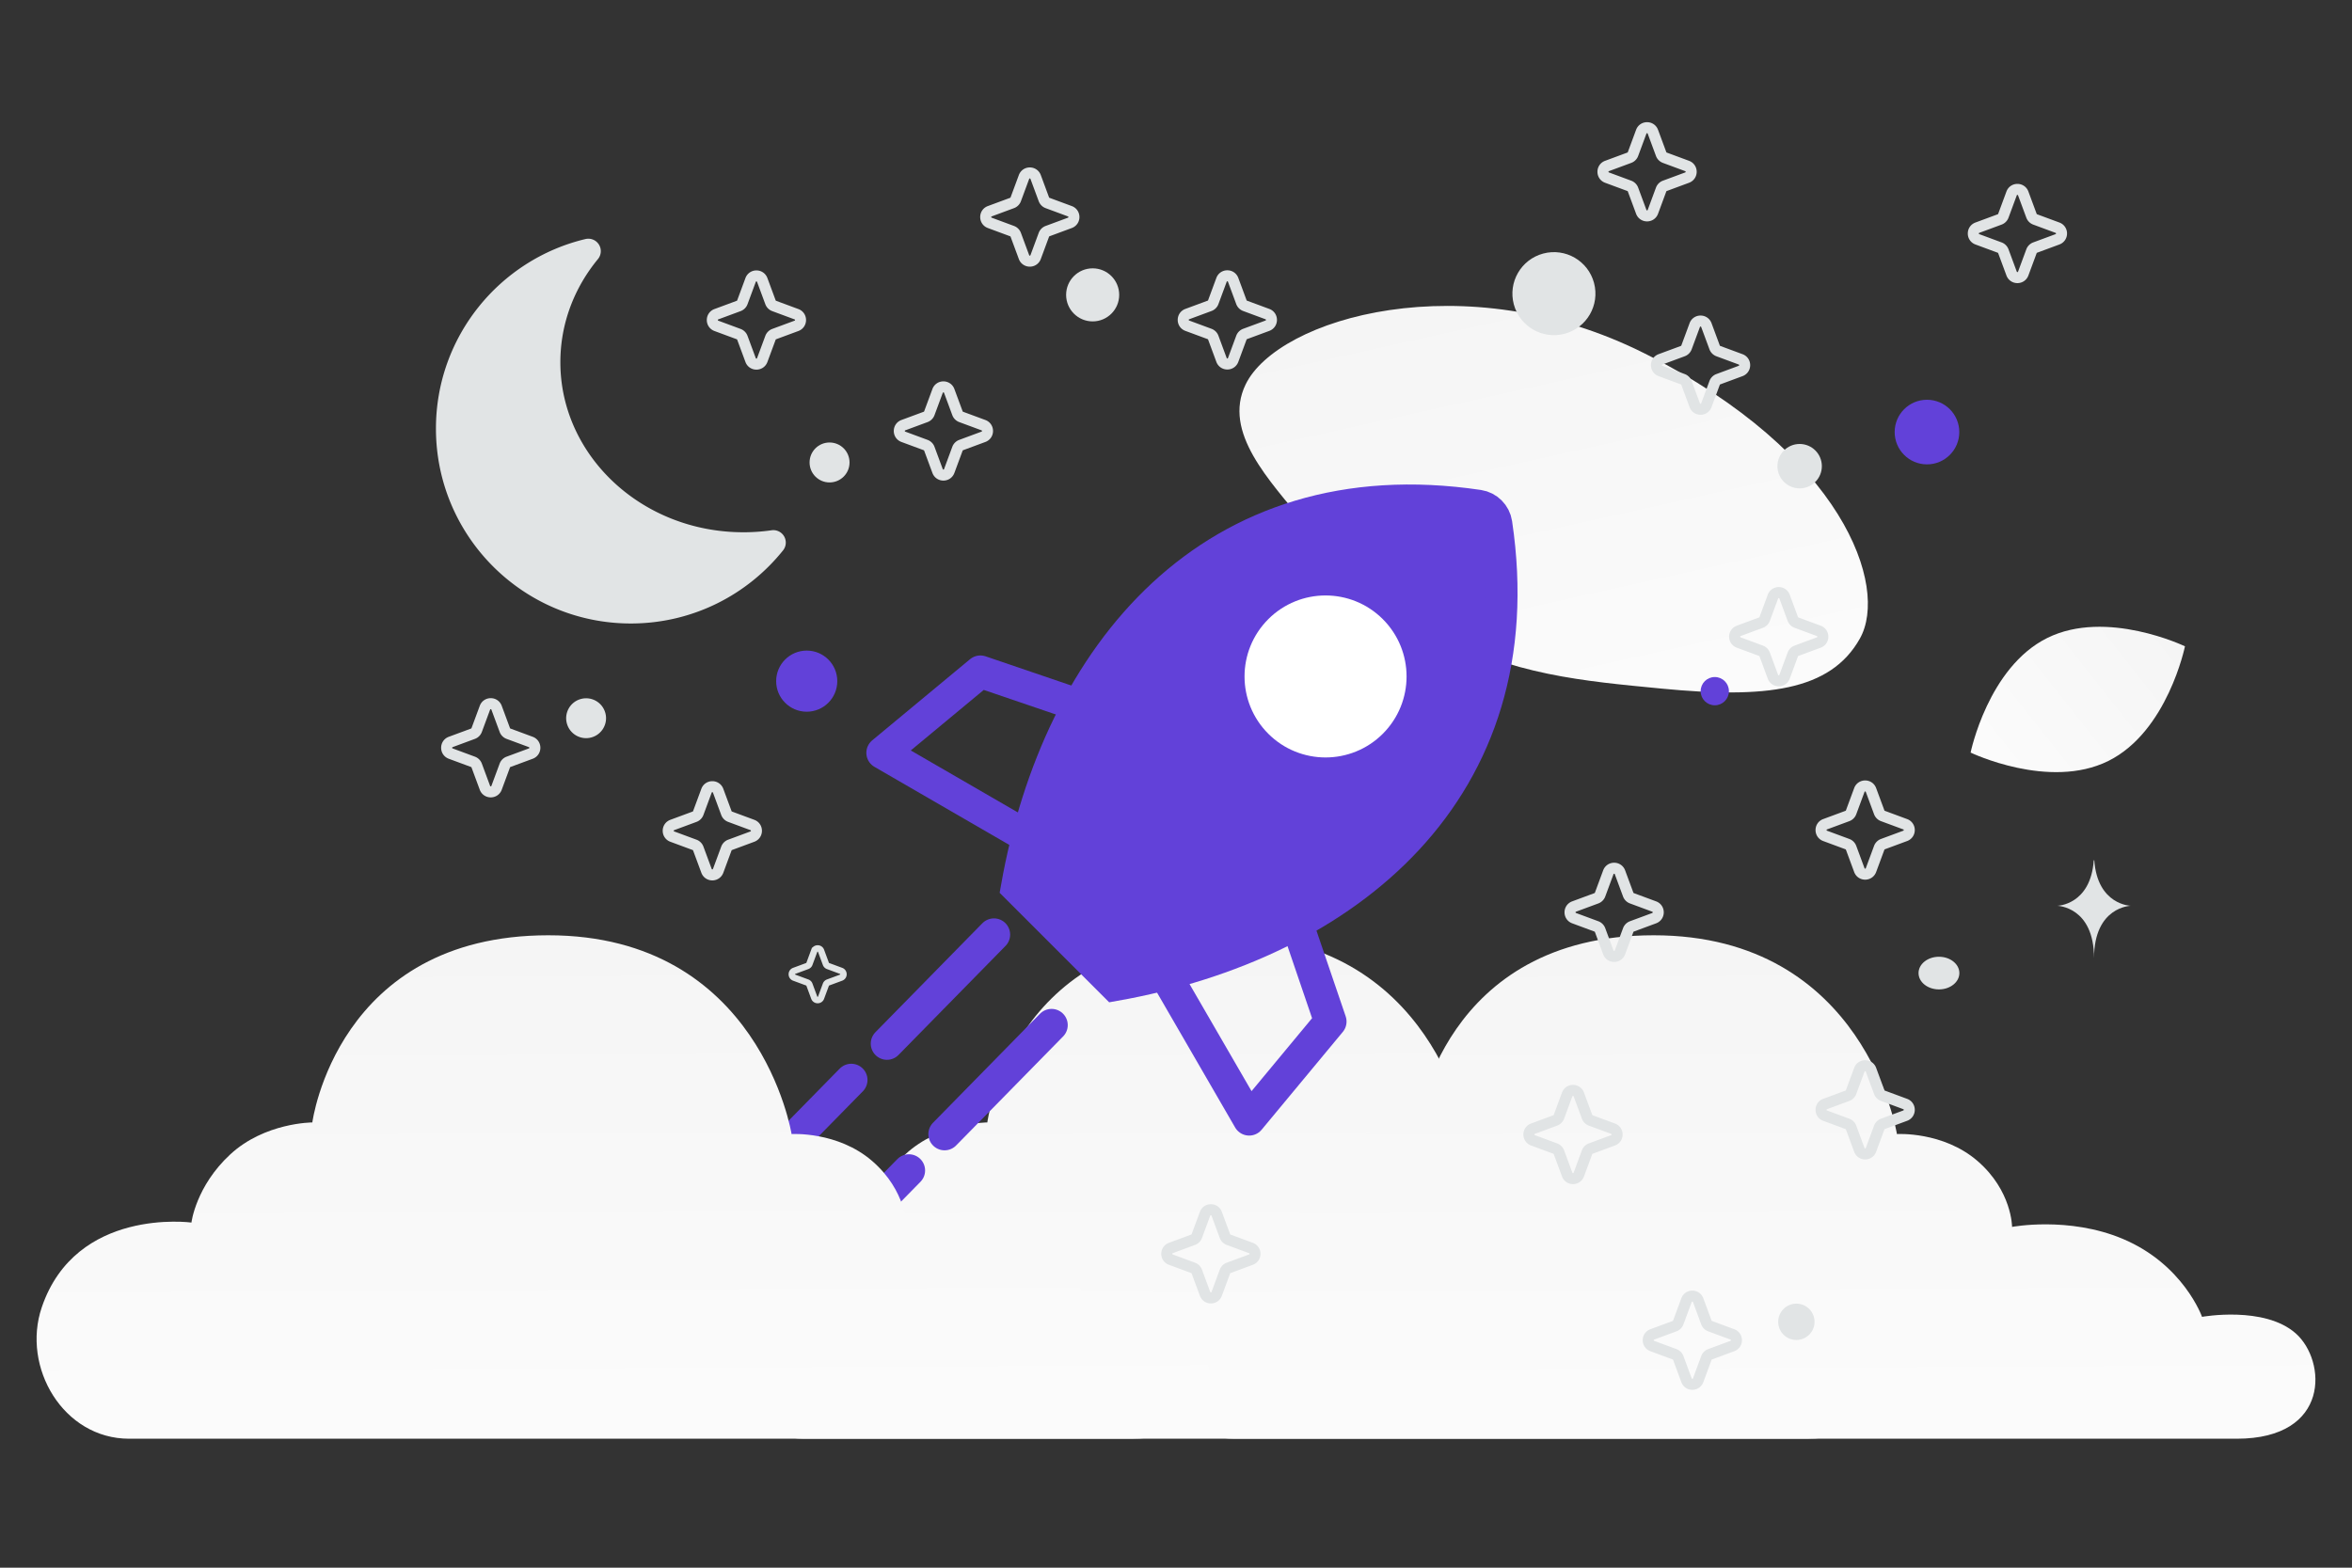 <svg width="900" height="600" viewBox="0 0 900 600" fill="none" xmlns="http://www.w3.org/2000/svg"><rect x="0" y="0" width="900" height="600" fill="#333333" stroke="none"/><path fill="transparent" d="M0 0h900v600H0z"/><path fill-rule="evenodd" clip-rule="evenodd" d="M307.706 550.643h383.505c35.999 0 34.347-29.886 22.589-40.3-12.053-10.673-35.866-6.344-35.866-6.344s-7.091-20.102-30.427-29.889c-20.642-8.657-42.267-4.538-42.267-4.538s0-13.796-13.216-25.222c-13.218-11.427-30.841-10.315-30.841-10.315s-12.114-76.076-93.068-76.076-90.316 71.632-90.316 71.632-18.173 0-31.391 12.217c-13.217 12.217-14.869 26.097-14.869 26.097s-44.201-6.005-57.274 32.442c-7.79 22.914 8.215 50.296 33.441 50.296z" fill="url(#a)"/><path fill-rule="evenodd" clip-rule="evenodd" d="M472.391 550.643h383.505c35.999 0 34.347-29.886 22.588-40.3-12.052-10.673-35.866-6.344-35.866-6.344s-7.09-20.102-30.426-29.889c-20.642-8.657-42.267-4.538-42.267-4.538s0-13.796-13.216-25.222c-13.218-11.427-30.841-10.315-30.841-10.315s-12.114-76.076-93.068-76.076-90.316 71.632-90.316 71.632-18.173 0-31.391 12.217c-13.217 12.217-14.869 26.097-14.869 26.097s-44.202-6.005-57.275 32.442c-7.79 22.914 8.216 50.296 33.442 50.296z" fill="url(#b)"/><path d="M711.701 244.38c-11.334 20.227-36.155 23.006-75.921 19.162-29.906-2.896-57.179-5.137-87.088-21.444-20.934-11.405-37.505-26.836-49.599-41.824-13.106-16.236-31.4-34.766-22.432-53.176 12.324-25.288 83.593-46.587 152.798-11.757 76.021 38.273 93.329 89.27 82.242 109.039z" fill="url(#c)"/><path d="M806.762 291.243c-22.645 11.233-52.699-3.211-52.699-3.211s6.679-32.648 29.336-43.865c22.644-11.233 52.686 3.194 52.686 3.194s-6.679 32.649-29.323 43.882z" fill="url(#d)"/><circle cx="737.364" cy="165.364" r="12.364" transform="rotate(180 737.364 165.364)" fill="#6241d9"/><circle cx="308.696" cy="260.696" r="11.696" transform="rotate(180 308.696 260.696)" fill="#6241d9"/><circle r="11.591" transform="matrix(-1 0 0 1 203.33 204.252)" fill="#6241d9"/><circle r="5.409" transform="matrix(-1 0 0 1 656.169 264.527)" fill="#6241d9"/><circle r="6.955" transform="matrix(-1 0 0 1 687.387 505.898)" fill="#E1E4E5"/><circle r="10.046" transform="matrix(-1 0 0 1 201.257 433.682)" fill="#E1E4E5"/><circle r="7.646" transform="matrix(-1 0 0 1 317.433 176.999)" fill="#E1E4E5"/><circle r="8.5" transform="matrix(-1 0 0 1 688.638 178.418)" fill="#E1E4E5"/><circle r="7.633" transform="scale(1 -1) rotate(-75 -66.98 -283.581)" fill="#E1E4E5"/><circle r="10.155" transform="matrix(-1 0 0 1 418.109 112.856)" fill="#E1E4E5"/><ellipse rx="7.811" ry="6.249" transform="matrix(-1 0 0 1 741.947 372.426)" fill="#E1E4E5"/><circle r="15.886" transform="scale(1 -1) rotate(-75 224.073 -443.651)" fill="#E1E4E5"/><path d="M801.183 329.267h.205c1.21 17.146 13.961 17.41 13.961 17.41s-14.061.274-14.061 20.085c0-19.811-14.06-20.085-14.06-20.085s12.745-.264 13.955-17.41zM287.592 495.948h.181c1.074 15.518 12.388 15.757 12.388 15.757s-12.476.248-12.476 18.179c0-17.931-12.477-18.179-12.477-18.179s11.31-.239 12.384-15.757z" fill="#E1E4E5"/><path d="M572.467 200.332c-.51-3.427-3.243-6.161-6.67-6.671-102.13-15.199-160.877 57.195-176.613 145.938l37.346 37.345c88.743-15.735 161.136-74.484 145.937-176.612z" fill="#6241d9" stroke="#6241d9" stroke-width="12.4"/><circle cx="507.227" cy="258.9" transform="rotate(45 507.227 258.9)" fill="#fff" stroke="#fff" stroke-width="12.4" r="24.8"/><path d="m496.12 353.012 12.939 37.968-31.061 37.438-32.15-55.532m-32.732-102.881-37.968-12.94-37.438 31.061 55.531 32.15" stroke="#6241d9" stroke-width="12.4" stroke-linejoin="round"/><path d="m380.334 357.693-40.94 41.728m-40.94 41.727 27.293-27.818m76.631-20.995-40.94 41.727m-40.94 41.728 27.294-27.819" stroke="#6241d9" stroke-width="12.4" stroke-linecap="round"/><path fill-rule="evenodd" clip-rule="evenodd" d="M295.926 207.663a80.716 80.716 0 0 1-11.452.813c-41.318 0-74.812-31.261-74.812-69.824 0-16.005 5.77-30.753 15.474-42.53-30.719 7.329-53.56 34.957-53.56 67.92 0 38.563 31.261 69.825 69.824 69.825 22.06 0 41.73-10.23 54.526-26.204z" fill="#E1E4E5"/><path d="m295.926 207.663 3.716 2.977a4.762 4.762 0 0 0-4.392-7.689l.676 4.712zm-70.79-111.54 3.674 3.027a4.76 4.76 0 0 0-4.779-7.658l1.105 4.63zM295.25 202.95c-3.51.503-7.109.764-10.776.764v9.522c4.12 0 8.171-.294 12.128-.861l-1.352-9.425zm-10.776.764c-39.003 0-70.051-29.434-70.051-65.063h-9.522c0 41.496 35.941 74.585 79.573 74.585v-9.522zm-70.051-65.063c0-14.831 5.339-28.522 14.387-39.502l-7.348-6.055c-10.361 12.573-16.561 28.377-16.561 45.557h9.522zm-38.086 25.39c0-30.709 21.28-56.46 49.904-63.289l-2.21-9.261c-32.813 7.828-57.216 37.334-57.216 72.55h9.522zm65.063 65.064c-35.933 0-65.063-29.13-65.063-65.064h-9.522c0 41.193 33.393 74.586 74.585 74.586v-9.522zm50.81-24.419c-11.931 14.895-30.256 24.419-50.81 24.419v9.522c23.566 0 44.581-10.935 58.242-27.988l-7.432-5.953z" fill="#E1E4E5"/><path d="M287.225 107.155c.764-2.065 3.683-2.065 4.447 0l3.162 8.543a2.37 2.37 0 0 0 1.401 1.401l8.543 3.162c2.065.763 2.065 3.683 0 4.447l-8.543 3.161a2.373 2.373 0 0 0-1.401 1.401l-3.162 8.544c-.764 2.064-3.683 2.064-4.447 0l-3.162-8.544a2.372 2.372 0 0 0-1.4-1.401l-8.544-3.161c-2.064-.764-2.064-3.684 0-4.447l8.544-3.162a2.37 2.37 0 0 0 1.4-1.401l3.162-8.543zm71.547 42.465c.764-2.064 3.683-2.064 4.447 0l3.162 8.544c.24.649.751 1.16 1.4 1.401l8.544 3.161c2.064.764 2.064 3.684 0 4.447l-8.544 3.162a2.37 2.37 0 0 0-1.4 1.401l-3.162 8.543c-.764 2.065-3.683 2.065-4.447 0l-3.162-8.543a2.372 2.372 0 0 0-1.4-1.401l-8.544-3.162c-2.065-.763-2.065-3.683 0-4.447l8.544-3.161a2.374 2.374 0 0 0 1.4-1.401l3.162-8.544zm33.067-81.88c.764-2.064 3.683-2.064 4.447 0l3.161 8.544c.241.649.752 1.16 1.401 1.4l8.544 3.162c2.064.764 2.064 3.683 0 4.447l-8.544 3.162c-.649.24-1.16.752-1.401 1.4l-3.161 8.544c-.764 2.065-3.683 2.065-4.447 0l-3.162-8.543a2.371 2.371 0 0 0-1.401-1.401l-8.543-3.162c-2.065-.764-2.065-3.683 0-4.447l8.543-3.161a2.371 2.371 0 0 0 1.401-1.401l3.162-8.544zm223.595 266.11c.764-2.064 3.684-2.064 4.447 0l3.162 8.544a2.37 2.37 0 0 0 1.401 1.401l8.543 3.161c2.065.764 2.065 3.684 0 4.447l-8.543 3.162a2.37 2.37 0 0 0-1.401 1.401l-3.162 8.544c-.763 2.064-3.683 2.064-4.447 0l-3.161-8.544a2.373 2.373 0 0 0-1.401-1.401l-8.544-3.162c-2.064-.763-2.064-3.683 0-4.447l8.544-3.161a2.373 2.373 0 0 0 1.401-1.401l3.161-8.544zm62.984-105.499c.764-2.065 3.684-2.065 4.448 0l3.161 8.543a2.37 2.37 0 0 0 1.401 1.401l8.544 3.162c2.064.764 2.064 3.683 0 4.447l-8.544 3.162a2.37 2.37 0 0 0-1.401 1.4l-3.161 8.544c-.764 2.064-3.684 2.064-4.448 0l-3.161-8.544a2.37 2.37 0 0 0-1.401-1.4l-8.544-3.162c-2.064-.764-2.064-3.683 0-4.447l8.544-3.162a2.37 2.37 0 0 0 1.401-1.401l3.161-8.543zM467.42 107.105c.764-2.064 3.684-2.064 4.447 0l3.162 8.544a2.37 2.37 0 0 0 1.401 1.401l8.544 3.161c2.064.764 2.064 3.684 0 4.448l-8.544 3.161a2.37 2.37 0 0 0-1.401 1.401l-3.162 8.544c-.763 2.064-3.683 2.064-4.447 0l-3.161-8.544a2.37 2.37 0 0 0-1.401-1.401l-8.544-3.161c-2.064-.764-2.064-3.684 0-4.448l8.544-3.161a2.37 2.37 0 0 0 1.401-1.401l3.161-8.544zM628.031 50.42c.764-2.065 3.683-2.065 4.447 0l3.162 8.543a2.37 2.37 0 0 0 1.401 1.4l8.543 3.162c2.065.764 2.065 3.684 0 4.447l-8.543 3.162a2.371 2.371 0 0 0-1.401 1.4l-3.162 8.545c-.764 2.064-3.683 2.064-4.447 0l-3.162-8.544a2.37 2.37 0 0 0-1.4-1.401l-8.544-3.162c-2.064-.763-2.064-3.683 0-4.447l8.544-3.161a2.37 2.37 0 0 0 1.4-1.401l3.162-8.544zm141.715 23.618c.764-2.064 3.684-2.064 4.447 0l3.162 8.544a2.37 2.37 0 0 0 1.401 1.401l8.544 3.161c2.064.764 2.064 3.684 0 4.448l-8.544 3.161a2.37 2.37 0 0 0-1.401 1.401l-3.162 8.544c-.763 2.064-3.683 2.064-4.447 0l-3.161-8.544a2.37 2.37 0 0 0-1.401-1.4l-8.544-3.162c-2.064-.764-2.064-3.684 0-4.448l8.544-3.161a2.37 2.37 0 0 0 1.401-1.4l3.161-8.545zm-121.245 50.388c.764-2.064 3.683-2.064 4.447 0l3.162 8.544a2.37 2.37 0 0 0 1.401 1.401l8.543 3.161c2.065.764 2.065 3.684 0 4.447l-8.543 3.162a2.37 2.37 0 0 0-1.401 1.401l-3.162 8.544c-.764 2.064-3.683 2.064-4.447 0l-3.162-8.544a2.37 2.37 0 0 0-1.4-1.401l-8.544-3.162c-2.064-.763-2.064-3.683 0-4.447l8.544-3.161a2.37 2.37 0 0 0 1.4-1.401l3.162-8.544zM231.252 435.333c.764-2.064 3.684-2.064 4.447 0l3.162 8.544a2.37 2.37 0 0 0 1.401 1.401l8.543 3.162c2.065.763 2.065 3.683 0 4.447l-8.543 3.161a2.37 2.37 0 0 0-1.401 1.401l-3.162 8.544c-.763 2.064-3.683 2.064-4.447 0l-3.161-8.544a2.373 2.373 0 0 0-1.401-1.401l-8.544-3.161c-2.064-.764-2.064-3.684 0-4.447l8.544-3.162a2.373 2.373 0 0 0 1.401-1.401l3.161-8.544zm480.233-132.975c.764-2.064 3.684-2.064 4.448 0l3.161 8.544a2.37 2.37 0 0 0 1.401 1.4l8.544 3.162c2.064.764 2.064 3.683 0 4.447l-8.544 3.162a2.37 2.37 0 0 0-1.401 1.4l-3.161 8.544c-.764 2.064-3.684 2.064-4.448 0l-3.161-8.544a2.37 2.37 0 0 0-1.401-1.4l-8.544-3.162c-2.064-.764-2.064-3.683 0-4.447l8.544-3.162a2.37 2.37 0 0 0 1.401-1.4l3.161-8.544zM599.688 418.879c.764-2.064 3.683-2.064 4.447 0l3.161 8.544a2.373 2.373 0 0 0 1.401 1.401l8.544 3.161c2.064.764 2.064 3.684 0 4.448l-8.544 3.161c-.649.24-1.16.752-1.401 1.401l-3.161 8.544c-.764 2.064-3.683 2.064-4.447 0l-3.162-8.544a2.37 2.37 0 0 0-1.401-1.401l-8.543-3.161c-2.065-.764-2.065-3.684 0-4.448l8.543-3.161a2.37 2.37 0 0 0 1.401-1.401l3.162-8.544zm-138.566 45.664c.764-2.064 3.683-2.064 4.447 0l3.162 8.544a2.37 2.37 0 0 0 1.401 1.401l8.543 3.161c2.065.764 2.065 3.684 0 4.447l-8.543 3.162a2.37 2.37 0 0 0-1.401 1.401l-3.162 8.544c-.764 2.064-3.683 2.064-4.447 0l-3.162-8.544a2.37 2.37 0 0 0-1.4-1.401l-8.544-3.162c-2.064-.763-2.064-3.683 0-4.447l8.544-3.161a2.37 2.37 0 0 0 1.4-1.401l3.162-8.544zm184.23 33.067c.763-2.064 3.683-2.064 4.447 0l3.161 8.544c.24.649.752 1.16 1.401 1.401l8.544 3.161c2.064.764 2.064 3.683 0 4.447l-8.544 3.162a2.37 2.37 0 0 0-1.401 1.401l-3.161 8.543c-.764 2.065-3.684 2.065-4.447 0l-3.162-8.543a2.37 2.37 0 0 0-1.401-1.401l-8.544-3.162c-2.064-.764-2.064-3.683 0-4.447l8.544-3.161a2.373 2.373 0 0 0 1.401-1.401l3.162-8.544zm66.133-88.179c.764-2.064 3.684-2.064 4.448 0l3.161 8.544a2.37 2.37 0 0 0 1.401 1.401l8.544 3.162c2.064.763 2.064 3.683 0 4.447l-8.544 3.161a2.37 2.37 0 0 0-1.401 1.401l-3.161 8.544c-.764 2.064-3.684 2.064-4.448 0l-3.161-8.544a2.37 2.37 0 0 0-1.401-1.401l-8.544-3.161c-2.064-.764-2.064-3.684 0-4.447l8.544-3.162a2.37 2.37 0 0 0 1.401-1.401l3.161-8.544zM270.35 302.638c.764-2.064 3.683-2.064 4.447 0l3.162 8.544a2.37 2.37 0 0 0 1.401 1.4l8.543 3.162c2.065.764 2.065 3.683 0 4.447l-8.543 3.162a2.37 2.37 0 0 0-1.401 1.4l-3.162 8.544c-.764 2.064-3.683 2.064-4.447 0l-3.162-8.544a2.368 2.368 0 0 0-1.4-1.4l-8.544-3.162c-2.064-.764-2.064-3.683 0-4.447l8.544-3.162a2.368 2.368 0 0 0 1.4-1.4l3.162-8.544zm-84.786-31.773c.764-2.064 3.683-2.064 4.447 0l3.162 8.544a2.37 2.37 0 0 0 1.401 1.401l8.543 3.161c2.065.764 2.065 3.684 0 4.448l-8.543 3.161a2.37 2.37 0 0 0-1.401 1.401l-3.162 8.544c-.764 2.064-3.683 2.064-4.447 0l-3.162-8.544a2.37 2.37 0 0 0-1.4-1.401l-8.544-3.161c-2.064-.764-2.064-3.684 0-4.448l8.544-3.161a2.37 2.37 0 0 0 1.4-1.401l3.162-8.544z" stroke="#E1E4E5" stroke-width="4.219"/><path d="M311.577 363.906c.447-1.208 2.155-1.208 2.602 0l1.851 5c.14.38.44.68.819.82l5.001 1.851c1.208.447 1.208 2.155 0 2.602l-5.001 1.851c-.379.14-.679.44-.819.819l-1.851 5.001c-.447 1.208-2.155 1.208-2.602 0l-1.851-5.001a1.385 1.385 0 0 0-.82-.819l-5-1.851c-1.208-.447-1.208-2.155 0-2.602l5-1.851c.38-.14.68-.44.82-.82l1.851-5z" stroke="#E1E4E5" stroke-width="2.469"/><path fill-rule="evenodd" clip-rule="evenodd" d="M49.424 550.643h383.504c36 0 34.348-29.886 22.589-40.3-12.052-10.673-35.866-6.344-35.866-6.344s-7.09-20.102-30.426-29.889c-20.642-8.657-42.267-4.538-42.267-4.538s0-13.796-13.217-25.222c-13.218-11.427-30.84-10.315-30.84-10.315s-12.115-76.076-93.069-76.076c-80.954 0-90.315 71.632-90.315 71.632s-18.174 0-31.392 12.217c-13.216 12.217-14.868 26.097-14.868 26.097s-44.202-6.005-57.275 32.442c-7.79 22.914 8.216 50.296 33.442 50.296z" fill="url(#e)"/><defs><linearGradient id="a" x1="506.373" y1="658.673" x2="503.823" y2="148.295" gradientUnits="userSpaceOnUse"><stop stop-color="#fff"/><stop offset="1" stop-color="#EEE"/></linearGradient><linearGradient id="b" x1="671.058" y1="658.673" x2="668.508" y2="148.295" gradientUnits="userSpaceOnUse"><stop stop-color="#fff"/><stop offset="1" stop-color="#EEE"/></linearGradient><linearGradient id="c" x1="635.351" y1="375.469" x2="534.333" y2="-78.462" gradientUnits="userSpaceOnUse"><stop stop-color="#fff"/><stop offset="1" stop-color="#EEE"/></linearGradient><linearGradient id="d" x1="719.806" y1="326.281" x2="906.576" y2="178.545" gradientUnits="userSpaceOnUse"><stop stop-color="#fff"/><stop offset="1" stop-color="#EEE"/></linearGradient><linearGradient id="e" x1="248.091" y1="658.673" x2="245.541" y2="148.295" gradientUnits="userSpaceOnUse"><stop stop-color="#fff"/><stop offset="1" stop-color="#EEE"/></linearGradient></defs></svg>